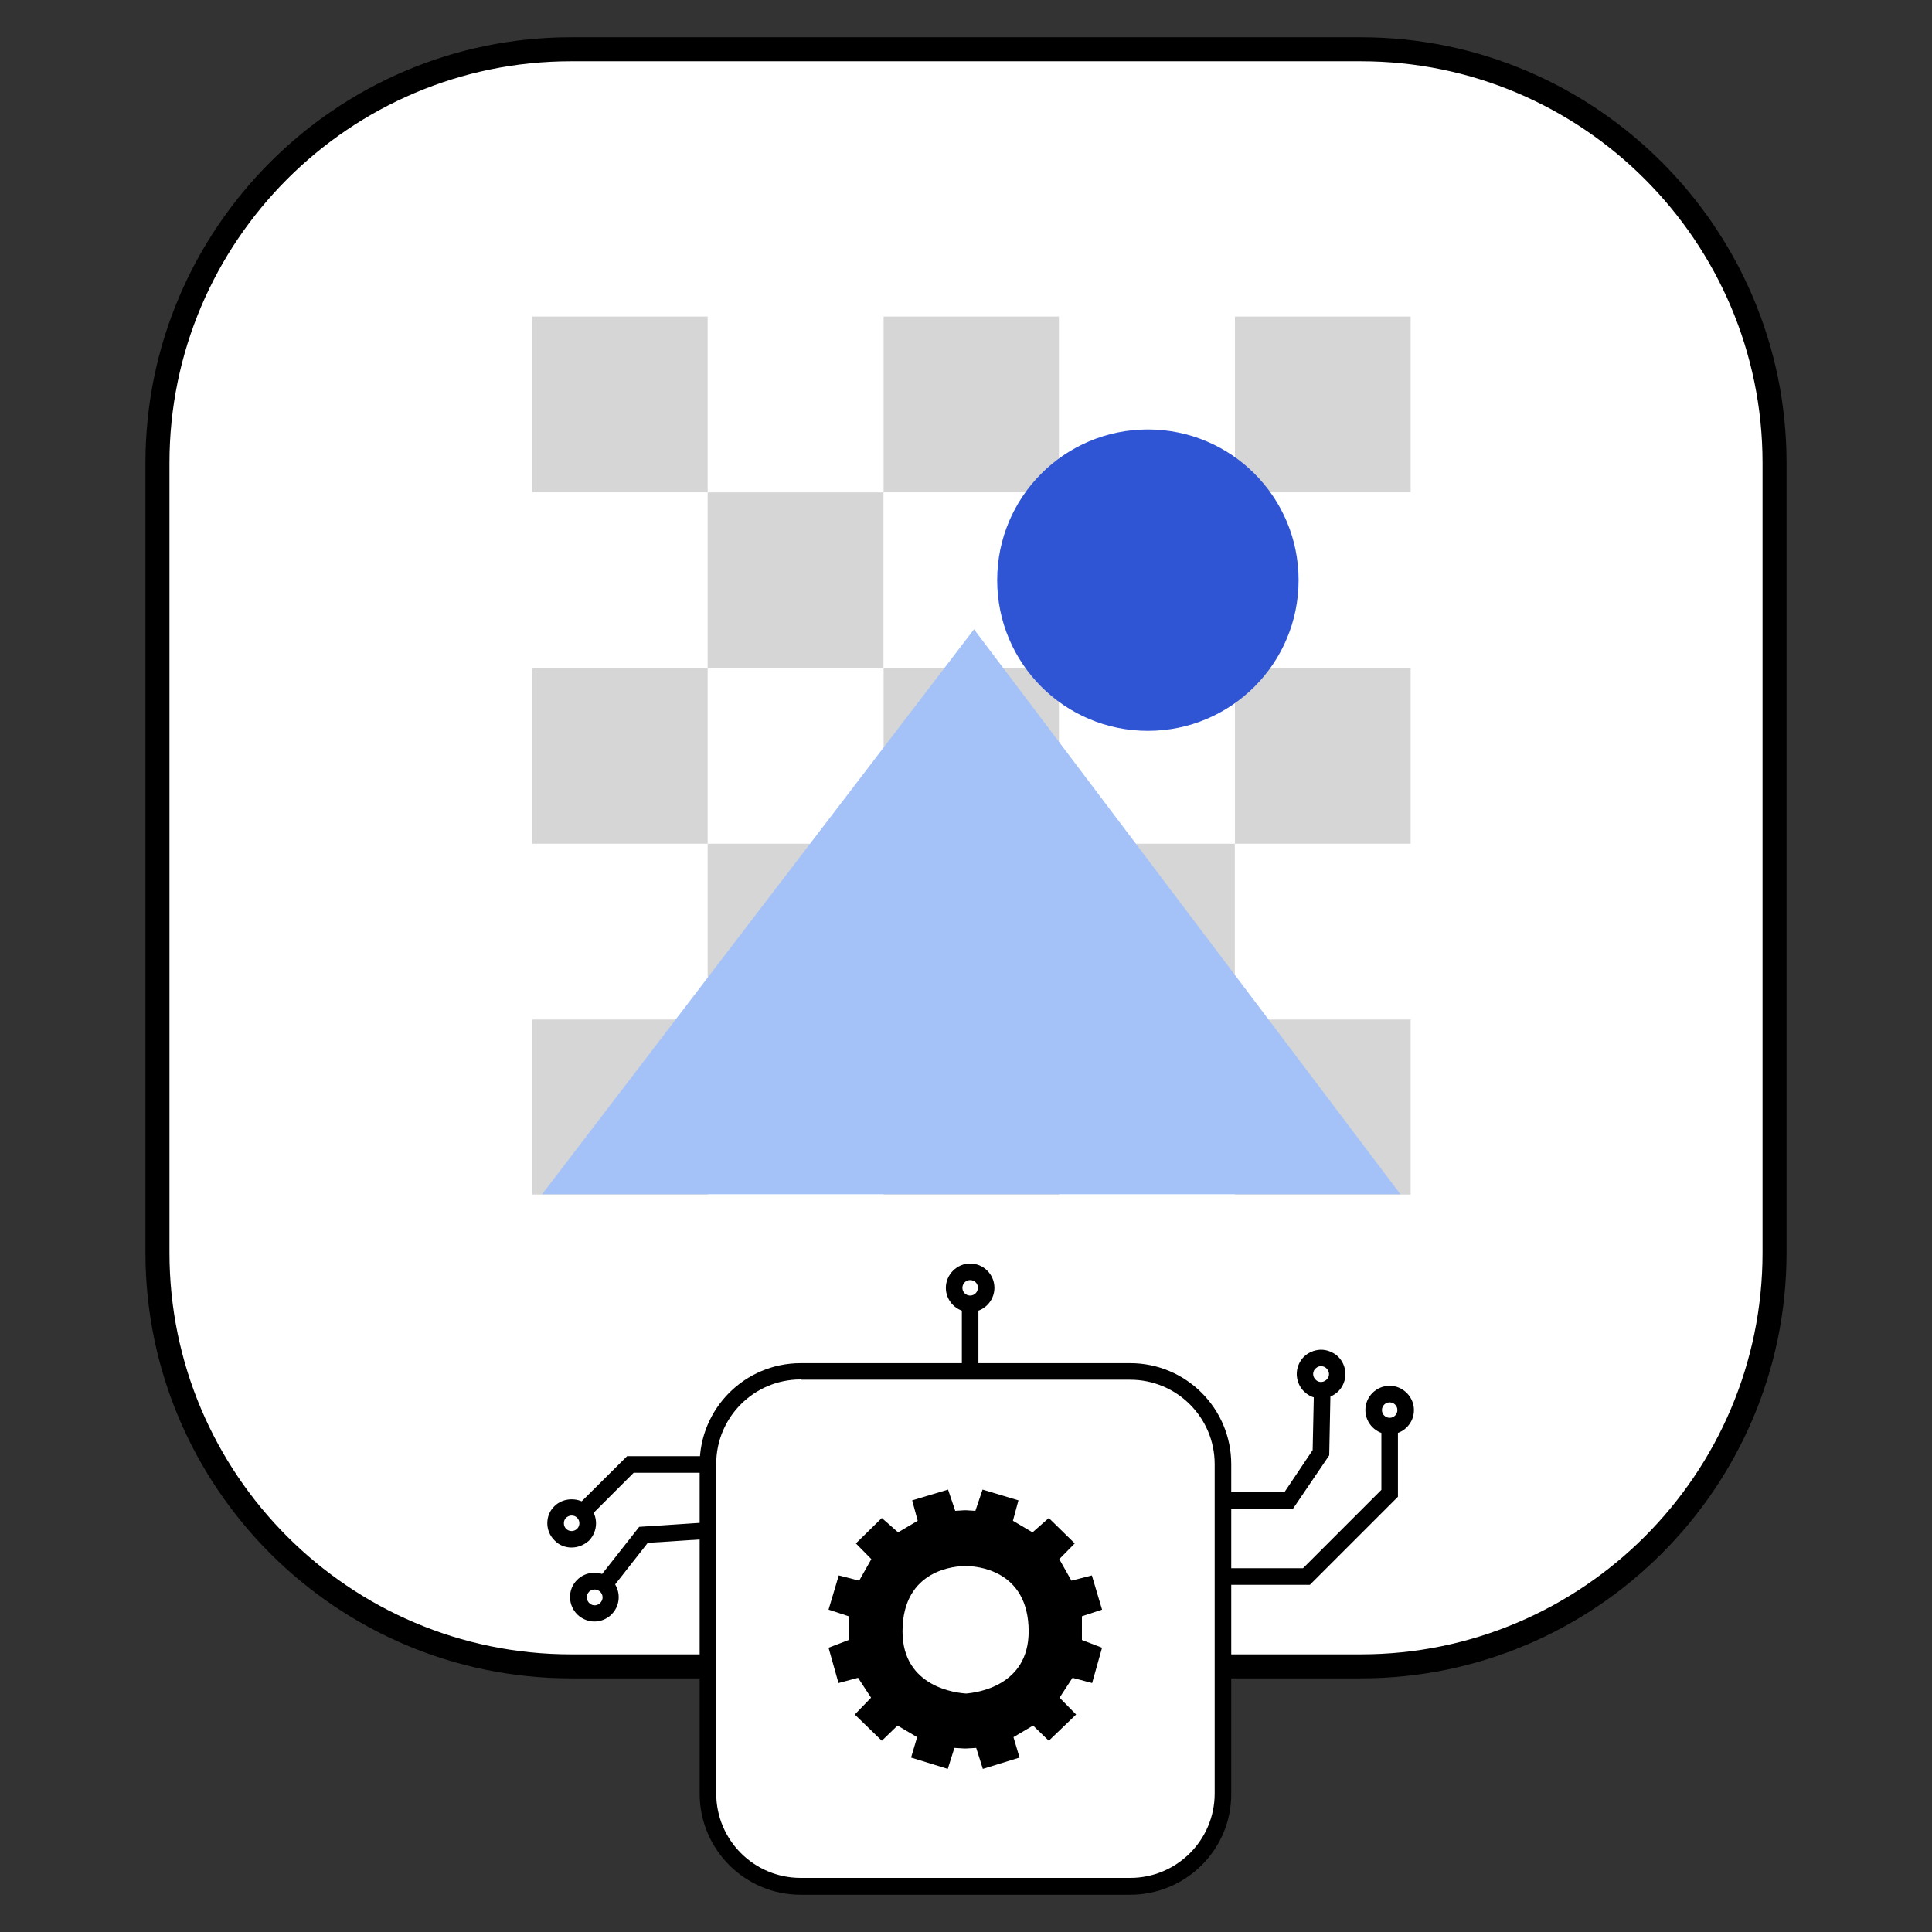 <?xml version="1.0" encoding="utf-8"?>
<!-- Generator: Adobe Illustrator 23.1.0, SVG Export Plug-In . SVG Version: 6.00 Build 0)  -->
<svg version="1.1" id="Layer_1" xmlns="http://www.w3.org/2000/svg" xmlns:xlink="http://www.w3.org/1999/xlink" x="0px" y="0px"
	 viewBox="0 0 700 700" style="enable-background:new 0 0 700 700;" xml:space="preserve">
<rect x="0" y="0" width="700" height="700" fill="#333333" stroke="none"/>
<style type="text/css">
	.st0{fill:#FFFFFF;}
	.st1{fill:#D6D6D6;}
	.st2{fill:#A4C2F7;}
	.st3{fill:#2F55D4;}
</style>
<g>
	<g>
		<path class="st0" d="M493.1,603.7H206.9c-82.8,0-149.8-67.1-149.8-149.8V167.7c0-82.8,67.1-149.8,149.8-149.8h286.2
			c82.8,0,149.8,67.1,149.8,149.8v286.2C642.9,536.6,575.9,603.7,493.1,603.7z"/>
		<path d="M493.1,608.1H206.9c-85,0-154.2-69.2-154.2-154.2V167.7c0-85,69.2-154.2,154.2-154.2h286.2c85,0,154.2,69.2,154.2,154.2
			v286.2C647.3,538.9,578.1,608.1,493.1,608.1z M206.9,22.2c-80.2,0-145.5,65.3-145.5,145.5v286.2c0,80.2,65.3,145.5,145.5,145.5
			h286.2c80.2,0,145.5-65.3,145.5-145.5V167.7c0-80.2-65.3-145.5-145.5-145.5H206.9z"/>
	</g>
	<rect x="192.8" y="114.7" class="st1" width="63.7" height="63.7"/>
	<rect x="320.1" y="114.7" class="st1" width="63.7" height="63.7"/>
	<rect x="256.4" y="114.7" class="st0" width="63.7" height="63.7"/>
	<rect x="447.4" y="114.7" class="st1" width="63.7" height="63.7"/>
	<rect x="383.7" y="114.7" class="st0" width="63.7" height="63.7"/>
	<rect x="192.8" y="242.1" class="st1" width="63.7" height="63.7"/>
	<rect x="320.1" y="242.1" class="st1" width="63.7" height="63.7"/>
	<rect x="256.4" y="242.1" class="st0" width="63.7" height="63.7"/>
	<rect x="447.4" y="242.1" class="st1" width="63.7" height="63.7"/>
	<rect x="383.7" y="242.1" class="st0" width="63.7" height="63.7"/>
	<rect x="320.1" y="369.1" class="st1" width="63.7" height="63.7"/>
	<rect x="192.8" y="369.1" class="st1" width="63.7" height="63.7"/>
	<rect x="447.4" y="369.1" class="st1" width="63.7" height="63.7"/>
	<rect x="383.7" y="369.1" class="st0" width="63.7" height="63.7"/>
	<rect x="192.8" y="178.4" class="st0" width="63.7" height="63.7"/>
	<rect x="320.1" y="178.4" class="st0" width="63.7" height="63.7"/>
	<rect x="256.4" y="178.4" class="st1" width="63.7" height="63.7"/>
	<rect x="447.4" y="178.4" class="st0" width="63.7" height="63.7"/>
	<rect x="383.7" y="178.4" class="st1" width="63.7" height="63.7"/>
	<rect x="192.8" y="305.7" class="st0" width="63.7" height="63.7"/>
	<rect x="320.1" y="305.7" class="st0" width="63.7" height="63.7"/>
	<rect x="256.4" y="305.7" class="st1" width="63.7" height="63.7"/>
	<rect x="447.4" y="305.7" class="st0" width="63.7" height="63.7"/>
	<rect x="383.7" y="305.7" class="st1" width="63.7" height="63.7"/>
	<polygon class="st2" points="196.4,432.7 352.9,228 507.4,432.7 	"/>
	<polygon class="st0" points="477.1,231.7 477.8,231.7 477.1,231.7 	"/>
	<polygon class="st0" points="477.8,106.1 477.1,106.2 477.1,106.1 	"/>
	<polygon class="st0" points="478.4,106.1 478.4,106.2 477.8,106.1 	"/>
	<polygon class="st0" points="477.8,231.7 478.4,231.7 478.4,231.7 	"/>
	<circle class="st3" cx="415.9" cy="210.2" r="54.6"/>
	<g>
		<polyline class="st0" points="271,530.6 228.4,530.6 211.2,547.8 		"/>
		<polygon points="213.3,549.9 209.1,545.6 227.2,527.6 271,527.6 271,533.6 229.6,533.6 		"/>
	</g>
	<g>
		<polyline class="st0" points="256,554.6 233.2,556.1 218.1,575.2 		"/>
		<polygon points="220.5,577.1 215.7,573.4 231.6,553.2 255.8,551.6 256.2,557.6 234.7,559 		"/>
	</g>
	<g>
		<circle class="st0" cx="207.1" cy="551.9" r="5.8"/>
		<path d="M207.1,560.7c-2.4,0-4.6-0.9-6.2-2.6c-1.7-1.7-2.6-3.9-2.6-6.2c0-2.4,0.9-4.6,2.6-6.2c3.3-3.3,9.1-3.3,12.5,0
			c3.4,3.4,3.4,9,0,12.5C211.6,559.8,209.4,560.7,207.1,560.7z M207.1,549.1c-0.7,0-1.4,0.3-2,0.8c-0.5,0.5-0.8,1.2-0.8,2
			c0,0.8,0.3,1.5,0.8,2c1.1,1.1,2.9,1.1,4,0c1.1-1.1,1.1-2.9,0-4C208.5,549.3,207.8,549.1,207.1,549.1z"/>
	</g>
	<g>
		<circle class="st0" cx="215.4" cy="578.7" r="5.8"/>
		<path d="M215.4,587.5c-1.9,0-3.8-0.6-5.5-1.9c-3.8-3-4.5-8.6-1.5-12.4c3-3.8,8.6-4.5,12.4-1.5v0c3.8,3,4.5,8.6,1.5,12.4
			C220.6,586.3,218,587.5,215.4,587.5z M215.4,575.9c-0.8,0-1.7,0.4-2.2,1.1c-1,1.2-0.7,3,0.5,4c1.2,1,3,0.8,4-0.5
			c1-1.2,0.8-3-0.5-4C216.6,576.1,216,575.9,215.4,575.9z"/>
	</g>
	<g>
		<polyline class="st0" points="503.5,516.7 503.5,541.1 473.3,571.2 444.1,571.2 		"/>
		<polygon points="474.6,574.2 444.1,574.2 444.1,568.2 472.1,568.2 500.5,539.8 500.5,516.7 506.5,516.7 506.5,542.3 		"/>
	</g>
	<g>
		<polyline class="st0" points="479.1,502.2 478.6,526.4 466.9,543.6 440.7,543.6 		"/>
		<polygon points="468.5,546.6 440.7,546.6 440.7,540.6 465.4,540.6 475.6,525.4 476.1,502.1 482.1,502.3 481.6,527.3 		"/>
	</g>
	<g>
		<circle class="st0" cx="503.5" cy="510.9" r="5.8"/>
		<path d="M503.5,519.7c-4.9,0-8.8-4-8.8-8.8c0-4.9,4-8.8,8.8-8.8s8.8,4,8.8,8.8C512.3,515.8,508.3,519.7,503.5,519.7z M503.5,508.1
			c-1.6,0-2.8,1.3-2.8,2.8c0,1.6,1.3,2.8,2.8,2.8c1.6,0,2.8-1.3,2.8-2.8C506.3,509.3,505,508.1,503.5,508.1z"/>
	</g>
	<g>
		<polyline class="st0" points="351.5,472.4 351.5,496.8 321.4,526.9 292.1,526.9 		"/>
		<polygon points="322.7,529.9 292.1,529.9 292.1,523.9 320.2,523.9 348.5,495.5 348.5,472.4 354.5,472.4 354.5,498 		"/>
	</g>
	<g>
		<circle class="st0" cx="351.5" cy="466.6" r="5.8"/>
		<path d="M351.5,475.4c-4.9,0-8.8-4-8.8-8.8s4-8.8,8.8-8.8c4.9,0,8.8,4,8.8,8.8S356.4,475.4,351.5,475.4z M351.5,463.8
			c-1.6,0-2.8,1.3-2.8,2.8c0,1.6,1.3,2.8,2.8,2.8c1.6,0,2.8-1.3,2.8-2.8C354.4,465.1,353.1,463.8,351.5,463.8z"/>
	</g>
	<g>
		<circle class="st0" cx="478.6" cy="497.8" r="5.8"/>
		<path d="M478.6,506.7c-2,0-3.9-0.7-5.4-1.9c-1.9-1.5-3-3.6-3.3-5.9c-0.3-2.3,0.4-4.7,1.8-6.5s3.6-3,5.9-3.3
			c2.3-0.3,4.6,0.4,6.5,1.8c1.9,1.5,3,3.6,3.3,5.9c0.3,2.3-0.4,4.7-1.8,6.5c-1.5,1.9-3.6,3-5.9,3.3
			C479.3,506.6,479,506.7,478.6,506.7z M478.6,495c-0.1,0-0.2,0-0.3,0c-0.7,0.1-1.4,0.5-1.9,1.1c-0.5,0.6-0.7,1.3-0.6,2.1
			c0.1,0.7,0.5,1.4,1.1,1.9c0.6,0.5,1.3,0.7,2.1,0.6l0,0c0.7-0.1,1.4-0.5,1.9-1.1c0.5-0.6,0.7-1.3,0.6-2.1c-0.1-0.7-0.5-1.4-1.1-1.9
			C479.9,495.2,479.3,495,478.6,495z"/>
	</g>
	<g>
		<path class="st0" d="M409.5,683.5H290.1c-18.6,0-33.6-15.1-33.6-33.6V530.5c0-18.6,15.1-33.6,33.6-33.6h119.4
			c18.6,0,33.6,15.1,33.6,33.6v119.4C443.2,668.5,428.1,683.5,409.5,683.5z"/>
		<path d="M409.5,686.5H290.1c-20.2,0-36.6-16.4-36.6-36.6V530.5c0-20.2,16.4-36.6,36.6-36.6h119.4c20.2,0,36.6,16.4,36.6,36.6
			v119.4C446.2,670.1,429.7,686.5,409.5,686.5z M290.1,499.8c-16.9,0-30.6,13.7-30.6,30.6v119.4c0,16.9,13.7,30.6,30.6,30.6h119.4
			c16.9,0,30.6-13.7,30.6-30.6V530.5c0-16.9-13.7-30.6-30.6-30.6H290.1z"/>
	</g>
	<path d="M392,585.6l7.3-2.4l-3.7-12.4l-7.4,1.9l-4.4-7.8l5.6-5.7l-9.4-9.2l-5.9,5.2l-7.1-4.2l2-7.4l-13-3.9l-2.6,7.7l-3.2-0.2
		l-0.4,0l-0.5,0l-3.2,0.2l-2.6-7.7l-13,3.9l2,7.4l-7.1,4.2l-5.9-5.2l-9.4,9.2l5.6,5.7l-4.4,7.8l-7.4-1.9l-3.7,12.4l7.3,2.4l0,8.6
		l-7.3,2.8l3.6,12.8l7.1-1.9l4.7,7.2l-5.9,6.1l9.8,9.5l5.7-5.5l7.1,4.2l-2.2,7.4l13.3,4.1l2.4-7.6l3.5,0.2l0.5,0l0.4,0l3.5-0.2
		l2.4,7.6l13.3-4.1l-2.2-7.4l7.1-4.2l5.7,5.5l9.9-9.5l-6-6.1l4.7-7.2l7.1,1.9l3.6-12.8l-7.3-2.8L392,585.6z M350,613.6L350,613.6
		c-2.9-0.2-23-2-23-22.5c0-22.7,19.5-23.7,22.8-23.7h0.1c3.3,0,22.8,1,22.8,23.7C372.7,611,353.7,613.3,350,613.6z"/>
</g>
</svg>
